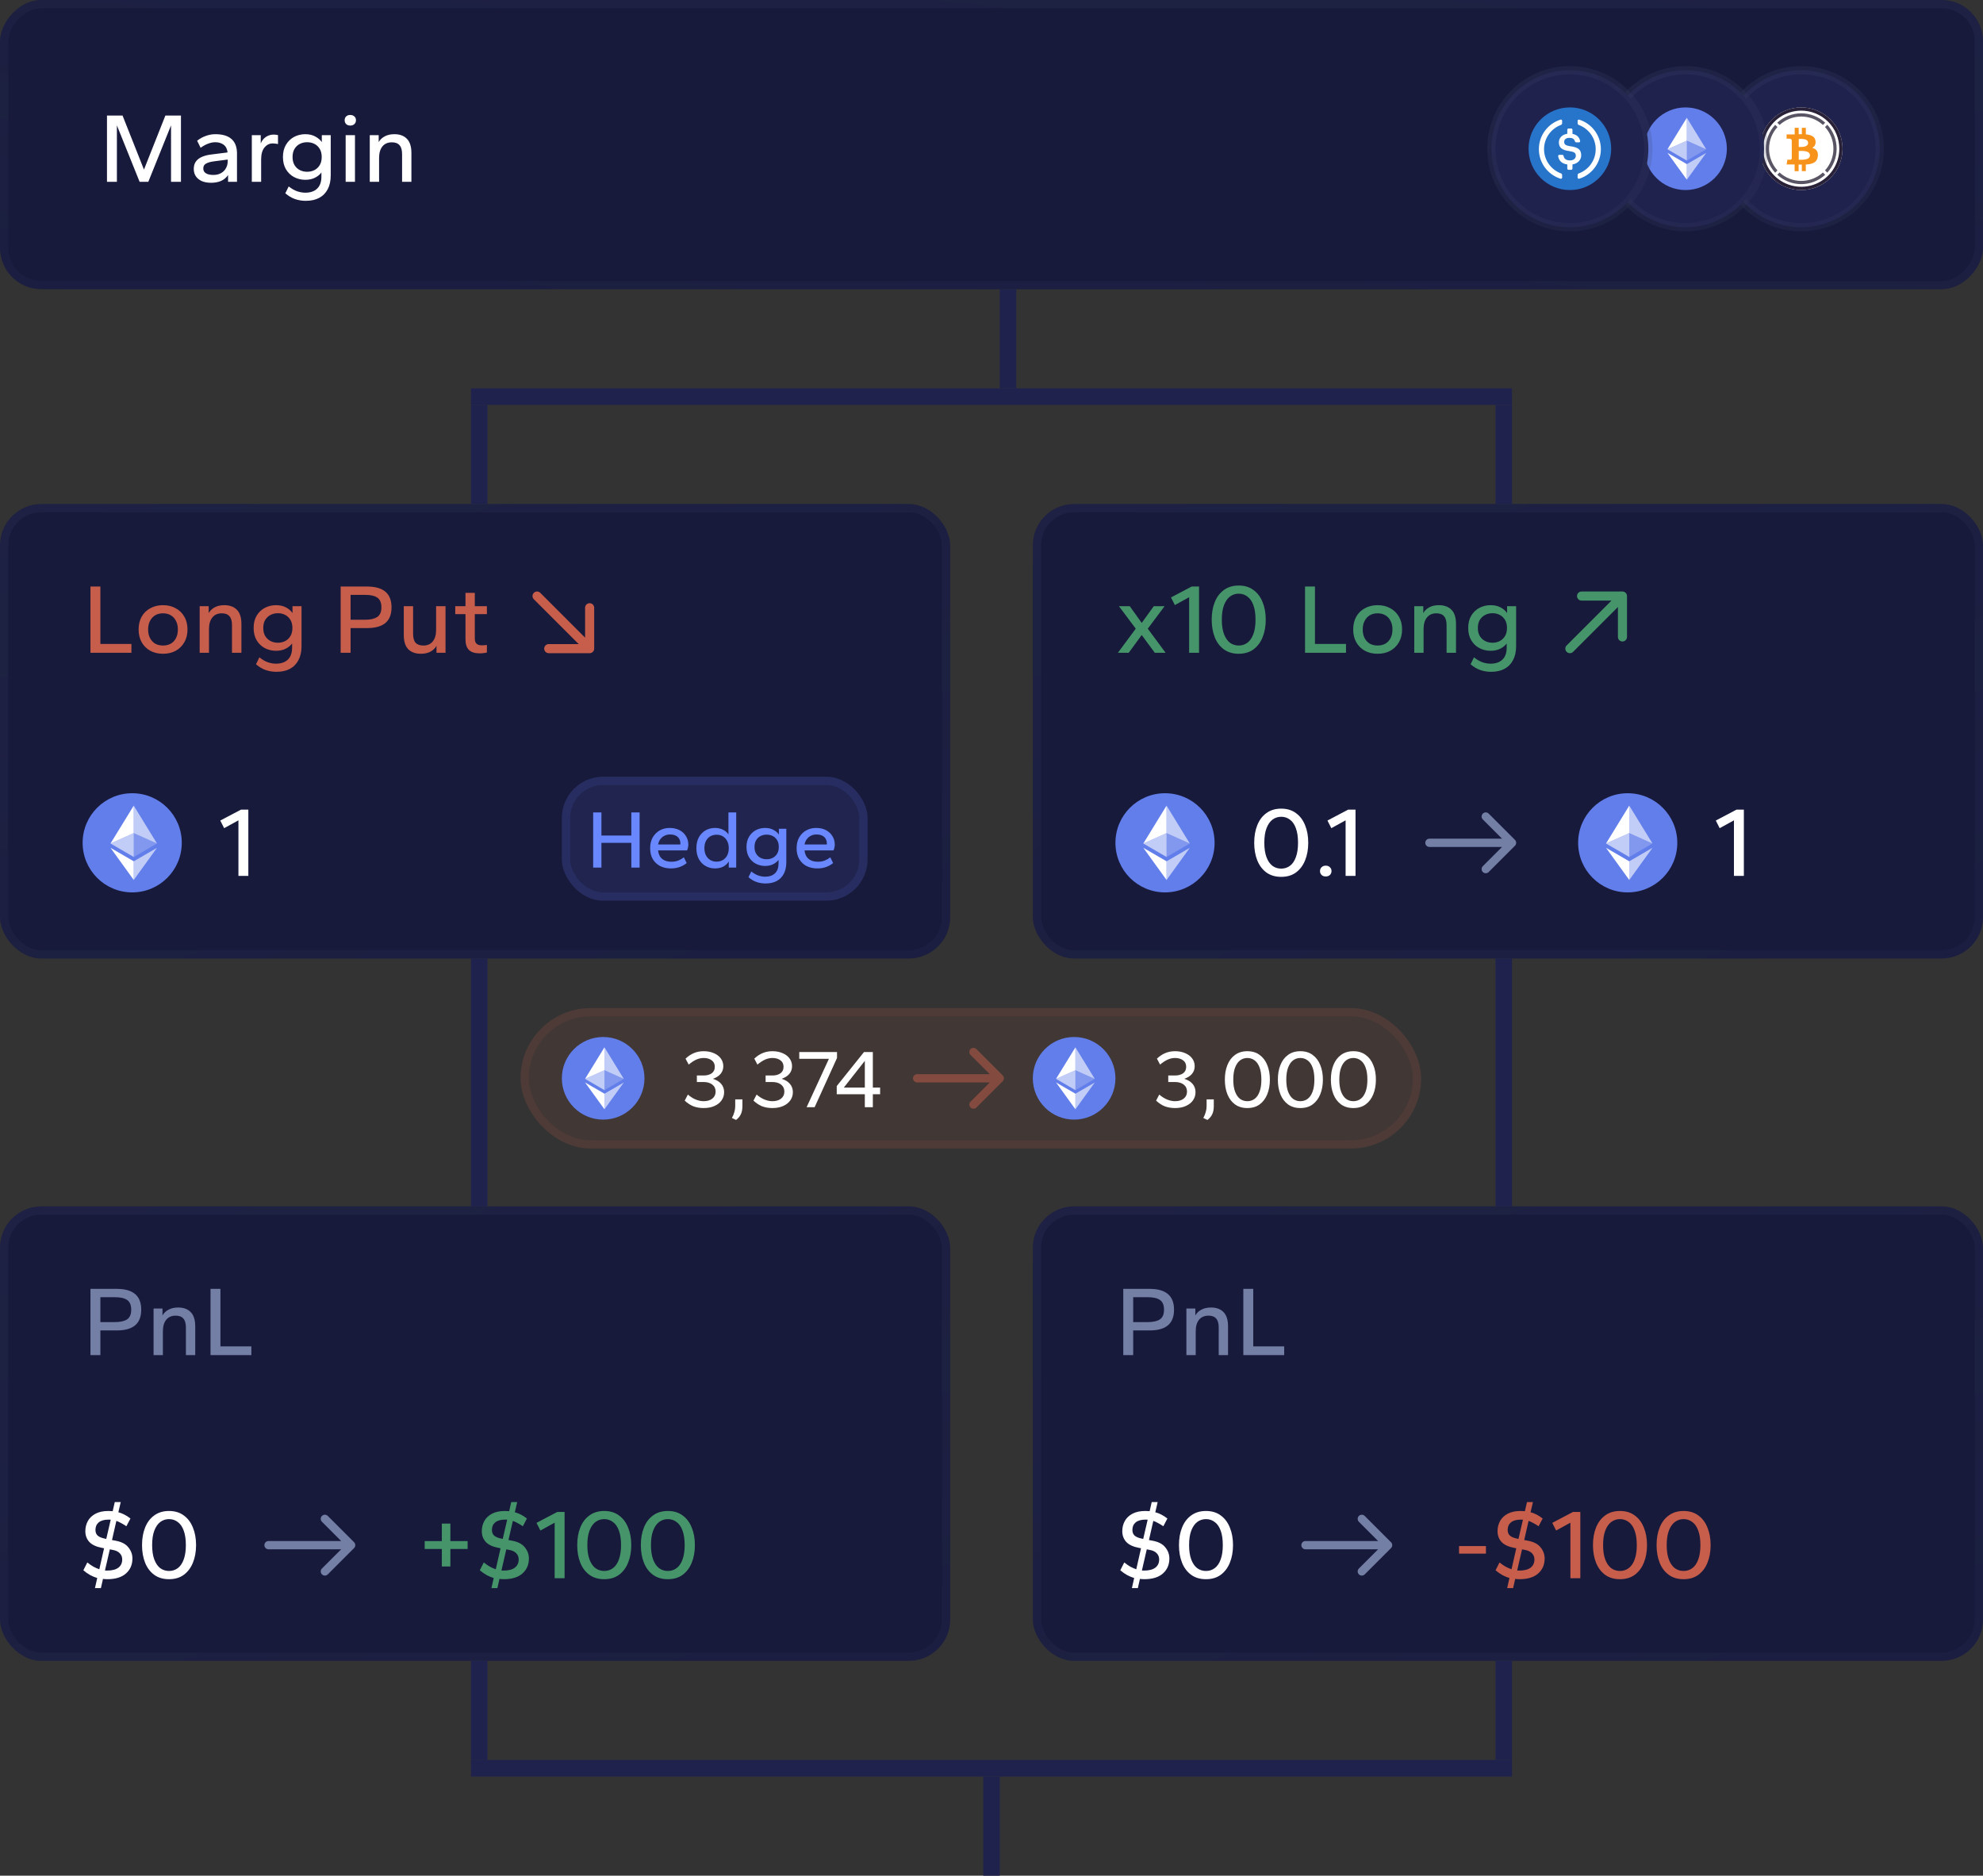 <svg width="240" height="227" viewBox="0 0 240 227" fill="none" xmlns="http://www.w3.org/2000/svg">
<rect x="0" y="0" width="240" height="227" fill="#333333" stroke="none"/>
<rect width="240" height="35" rx="5" transform="matrix(-1 0 0 1 240 0)" fill="#181A3C"/>
<rect x="-0.5" y="0.5" width="239" height="34" rx="4.5" transform="matrix(-1 0 0 1 239 0)" stroke="url(#paint0_linear_1233_811)" stroke-opacity="0.7"/>
<circle cx="218" cy="18" r="9.5" fill="#20224E" stroke="url(#paint1_linear_1233_811)"/>
<g clip-path="url(#clip0_1233_811)">
<circle cx="218" cy="18" r="5" fill="white"/>
<path d="M221.154 15.099L220.88 15.373C221.535 16.09 221.898 17.026 221.898 17.996C221.898 18.967 221.535 19.903 220.88 20.619L221.154 20.894C221.883 20.104 222.287 19.068 222.287 17.993C222.287 16.918 221.883 15.883 221.154 15.092V15.099Z" fill="#5A5564"/>
<path d="M215.38 15.123C216.096 14.467 217.032 14.104 218.003 14.104C218.974 14.104 219.91 14.467 220.626 15.123L220.901 14.848C220.11 14.119 219.075 13.715 218 13.715C216.925 13.715 215.889 14.119 215.099 14.848L215.38 15.123Z" fill="#5A5564"/>
<path d="M215.123 20.622C214.468 19.906 214.105 18.971 214.105 18C214.105 17.03 214.468 16.095 215.123 15.379L214.848 15.104C214.119 15.895 213.715 16.93 213.715 18.005C213.715 19.08 214.119 20.116 214.848 20.906L215.123 20.622Z" fill="#5A5564"/>
<path d="M220.622 20.876C219.906 21.531 218.97 21.894 217.999 21.894C217.028 21.894 216.093 21.531 215.376 20.876L215.102 21.15C215.892 21.879 216.928 22.284 218.002 22.284C219.077 22.284 220.113 21.879 220.903 21.15L220.622 20.876Z" fill="#5A5564"/>
<path d="M219.734 17.084C219.679 16.511 219.185 16.319 218.559 16.26V15.471H218.076V16.245C217.949 16.245 217.819 16.245 217.69 16.245V15.471H217.21V16.266H216.23V16.783C216.23 16.783 216.587 16.776 216.582 16.783C216.646 16.776 216.711 16.794 216.762 16.834C216.813 16.873 216.847 16.931 216.856 16.995V19.17C216.855 19.192 216.849 19.214 216.839 19.235C216.829 19.255 216.815 19.273 216.798 19.288C216.781 19.303 216.761 19.314 216.74 19.322C216.718 19.329 216.696 19.332 216.673 19.33C216.679 19.335 216.322 19.33 216.322 19.33L216.23 19.907H217.201V20.715H217.684V19.919H218.071V20.711H218.555V19.913C219.371 19.863 219.941 19.662 220.012 18.898C220.07 18.283 219.78 18.008 219.318 17.898C219.599 17.759 219.773 17.503 219.734 17.084ZM219.056 18.803C219.056 19.403 218.028 19.334 217.7 19.334V18.269C218.028 18.27 219.056 18.176 219.056 18.803ZM218.832 17.302C218.832 17.851 217.974 17.784 217.701 17.784V16.816C217.974 16.816 218.832 16.73 218.832 17.302Z" fill="#F7931A"/>
<path d="M217.999 23C217.01 23 216.044 22.706 215.222 22.157C214.4 21.608 213.759 20.827 213.381 19.913C213.002 18.999 212.903 17.994 213.096 17.024C213.289 16.055 213.765 15.164 214.465 14.464C215.164 13.765 216.055 13.289 217.025 13.096C217.994 12.903 219 13.002 219.913 13.38C220.827 13.759 221.608 14.399 222.157 15.222C222.707 16.044 223 17.01 223 17.999C223 18.656 222.871 19.306 222.62 19.913C222.368 20.52 222 21.071 221.536 21.535C221.071 22 220.52 22.368 219.913 22.62C219.306 22.871 218.656 23 217.999 23ZM217.999 13.39C217.088 13.391 216.198 13.661 215.441 14.168C214.684 14.675 214.094 15.394 213.745 16.236C213.397 17.078 213.306 18.004 213.484 18.898C213.662 19.791 214.101 20.612 214.746 21.256C215.39 21.9 216.211 22.338 217.104 22.516C217.998 22.694 218.924 22.603 219.766 22.254C220.607 21.905 221.327 21.315 221.833 20.558C222.339 19.801 222.61 18.91 222.61 17.999C222.611 17.394 222.491 16.794 222.26 16.235C222.028 15.675 221.688 15.167 221.26 14.739C220.832 14.311 220.324 13.971 219.764 13.74C219.204 13.508 218.605 13.389 217.999 13.39Z" fill="#282138"/>
</g>
<circle cx="204" cy="18" r="9.5" fill="#20224E" stroke="url(#paint2_linear_1233_811)"/>
<g clip-path="url(#clip1_1233_811)">
<path d="M204 23C206.762 23 209 20.761 209 18C209 15.239 206.762 13 204 13C201.239 13 199 15.239 199 18C199 20.761 201.239 23 204 23Z" fill="#627EEA"/>
<path d="M204.156 14.25V17.022L206.499 18.069L204.156 14.25Z" fill="white" fill-opacity="0.602"/>
<path d="M204.156 14.25L201.813 18.069L204.156 17.022V14.25Z" fill="white"/>
<path d="M204.156 19.865V21.748L206.5 18.505L204.156 19.865Z" fill="white" fill-opacity="0.602"/>
<path d="M204.156 21.748V19.865L201.813 18.505L204.156 21.748Z" fill="white"/>
<path d="M204.156 19.429L206.499 18.069L204.156 17.023V19.429Z" fill="white" fill-opacity="0.2"/>
<path d="M201.813 18.069L204.156 19.429V17.023L201.813 18.069Z" fill="white" fill-opacity="0.602"/>
</g>
<circle cx="190" cy="18" r="9.5" fill="#20224E" stroke="url(#paint3_linear_1233_811)"/>
<g clip-path="url(#clip2_1233_811)">
<path fill-rule="evenodd" clip-rule="evenodd" d="M190 13C192.762 13 195 15.239 195 18C195 20.761 192.762 23 190 23C187.239 23 185 20.761 185 18C185 15.239 187.239 13 190 13Z" fill="#2775CA"/>
<path fill-rule="evenodd" clip-rule="evenodd" d="M189.063 21.476C189.063 21.594 188.971 21.661 188.857 21.625C187.345 21.143 186.249 19.726 186.249 18.053C186.249 16.38 187.345 14.963 188.857 14.48C188.971 14.445 189.063 14.512 189.063 14.629V14.92C189.063 14.998 189.002 15.09 188.928 15.116C187.732 15.555 186.875 16.704 186.875 18.051C186.875 19.398 187.732 20.547 188.928 20.986C189.002 21.014 189.063 21.104 189.063 21.182V21.476Z" fill="white"/>
<path fill-rule="evenodd" clip-rule="evenodd" d="M190.312 20.396C190.312 20.482 190.241 20.553 190.155 20.553H189.843C189.757 20.553 189.686 20.482 189.686 20.396V19.902C189.004 19.81 188.671 19.427 188.581 18.908C188.565 18.82 188.635 18.739 188.726 18.739H189.083C189.157 18.739 189.22 18.792 189.236 18.866C189.302 19.176 189.481 19.414 190.028 19.414C190.432 19.414 190.718 19.188 190.718 18.851C190.718 18.514 190.549 18.386 189.957 18.288C189.083 18.171 188.669 17.906 188.669 17.22C188.669 16.69 189.069 16.278 189.688 16.19V15.706C189.688 15.62 189.759 15.549 189.845 15.549H190.157C190.243 15.549 190.314 15.62 190.314 15.706V16.204C190.818 16.294 191.137 16.58 191.241 17.055C191.261 17.145 191.19 17.229 191.098 17.229H190.769C190.698 17.229 190.639 17.182 190.618 17.113C190.53 16.812 190.314 16.682 189.939 16.682C189.526 16.682 189.312 16.882 189.312 17.163C189.312 17.459 189.434 17.608 190.069 17.7C190.928 17.818 191.371 18.063 191.371 18.794C191.371 19.349 190.959 19.798 190.314 19.902V20.396H190.312Z" fill="white"/>
<path fill-rule="evenodd" clip-rule="evenodd" d="M191.143 21.625C191.03 21.661 190.937 21.594 190.937 21.476V21.186C190.937 21.1 190.99 21.02 191.073 20.99C192.269 20.551 193.126 19.402 193.126 18.055C193.126 16.708 192.269 15.559 191.073 15.12C190.998 15.092 190.937 15.002 190.937 14.924V14.633C190.937 14.516 191.03 14.447 191.143 14.484C192.655 14.967 193.751 16.384 193.751 18.057C193.749 19.725 192.655 21.141 191.143 21.625Z" fill="white"/>
</g>
<path d="M12.948 22V13.984H14.832L17.424 20.524L20.016 13.984H21.9V22H20.7V15.172L17.952 22H16.896L14.148 15.172V22H12.948ZM25.551 22.12C25.135 22.12 24.767 22.056 24.447 21.928C24.135 21.792 23.891 21.6 23.715 21.352C23.539 21.096 23.451 20.792 23.451 20.44C23.451 20.08 23.539 19.78 23.715 19.54C23.891 19.3 24.139 19.112 24.459 18.976C24.779 18.84 25.143 18.748 25.551 18.7L27.543 18.448C27.495 18.024 27.335 17.712 27.063 17.512C26.791 17.312 26.455 17.212 26.055 17.212C25.783 17.212 25.499 17.268 25.203 17.38C24.915 17.484 24.607 17.652 24.279 17.884L23.859 17.032C24.171 16.784 24.515 16.592 24.891 16.456C25.267 16.312 25.659 16.24 26.067 16.24C26.931 16.24 27.583 16.436 28.023 16.828C28.463 17.22 28.683 17.8 28.683 18.568V22H27.603V21.184C27.395 21.496 27.115 21.732 26.763 21.892C26.419 22.044 26.015 22.12 25.551 22.12ZM25.815 21.172C26.191 21.172 26.507 21.096 26.763 20.944C27.027 20.792 27.223 20.592 27.351 20.344C27.487 20.096 27.555 19.836 27.555 19.564V19.312L25.875 19.528C25.459 19.584 25.143 19.676 24.927 19.804C24.711 19.924 24.603 20.12 24.603 20.392C24.603 20.64 24.707 20.832 24.915 20.968C25.131 21.104 25.431 21.172 25.815 21.172ZM30.478 22V16.36H31.558V17.356C31.71 17.004 31.922 16.74 32.194 16.564C32.474 16.38 32.786 16.288 33.13 16.288C33.242 16.288 33.342 16.296 33.43 16.312C33.526 16.32 33.598 16.336 33.646 16.36V17.428C33.542 17.404 33.434 17.388 33.322 17.38C33.218 17.364 33.114 17.356 33.01 17.356C32.61 17.356 32.274 17.524 32.002 17.86C31.738 18.188 31.606 18.66 31.606 19.276V22H30.478ZM37.016 24.304C36.552 24.304 36.112 24.232 35.696 24.088C35.288 23.944 34.9 23.712 34.532 23.392L34.94 22.564C35.3 22.844 35.644 23.04 35.972 23.152C36.308 23.264 36.636 23.32 36.956 23.32C37.564 23.32 38.04 23.156 38.384 22.828C38.728 22.5 38.9 22.016 38.9 21.376V20.872C38.716 21.128 38.456 21.34 38.12 21.508C37.792 21.676 37.4 21.76 36.944 21.76C36.464 21.76 36.016 21.652 35.6 21.436C35.192 21.22 34.864 20.908 34.616 20.5C34.368 20.084 34.244 19.584 34.244 19C34.244 18.416 34.368 17.92 34.616 17.512C34.864 17.096 35.192 16.78 35.6 16.564C36.016 16.348 36.464 16.24 36.944 16.24C37.424 16.24 37.832 16.336 38.168 16.528C38.512 16.712 38.772 16.936 38.948 17.2V16.36H40.028V21.208C40.028 21.872 39.908 22.432 39.668 22.888C39.428 23.352 39.084 23.704 38.636 23.944C38.188 24.184 37.648 24.304 37.016 24.304ZM37.172 20.788C37.5 20.788 37.796 20.72 38.06 20.584C38.324 20.448 38.536 20.248 38.696 19.984C38.856 19.72 38.936 19.392 38.936 19C38.936 18.608 38.856 18.28 38.696 18.016C38.536 17.752 38.324 17.552 38.06 17.416C37.796 17.28 37.5 17.212 37.172 17.212C36.852 17.212 36.556 17.28 36.284 17.416C36.02 17.552 35.808 17.752 35.648 18.016C35.488 18.28 35.408 18.608 35.408 19C35.408 19.392 35.488 19.72 35.648 19.984C35.808 20.248 36.02 20.448 36.284 20.584C36.556 20.72 36.852 20.788 37.172 20.788ZM41.834 22V16.36H42.962V22H41.834ZM42.386 15.196C42.186 15.196 42.022 15.136 41.894 15.016C41.774 14.896 41.714 14.74 41.714 14.548C41.714 14.356 41.774 14.204 41.894 14.092C42.022 13.972 42.186 13.912 42.386 13.912C42.594 13.912 42.762 13.972 42.89 14.092C43.018 14.204 43.082 14.356 43.082 14.548C43.082 14.74 43.018 14.896 42.89 15.016C42.762 15.136 42.594 15.196 42.386 15.196ZM44.752 22V16.36H45.832V17.2C46 16.904 46.244 16.672 46.564 16.504C46.884 16.328 47.272 16.24 47.728 16.24C48.376 16.24 48.88 16.424 49.24 16.792C49.608 17.16 49.792 17.736 49.792 18.52V22H48.664V18.664C48.664 18.16 48.56 17.796 48.352 17.572C48.152 17.34 47.844 17.224 47.428 17.224C46.932 17.224 46.548 17.392 46.276 17.728C46.012 18.064 45.88 18.524 45.88 19.108V22H44.752Z" fill="white"/>
<rect y="146" width="115" height="55" rx="5" fill="#181A3C"/>
<rect x="0.5" y="146.5" width="114" height="54" rx="4.5" stroke="url(#paint4_linear_1233_811)" stroke-opacity="0.7"/>
<path d="M11.492 192.2L11.768 190.976C11.472 190.888 11.184 190.768 10.904 190.616C10.632 190.464 10.36 190.272 10.088 190.04L10.568 189.092C10.824 189.3 11.072 189.472 11.312 189.608C11.552 189.736 11.788 189.84 12.02 189.92L12.596 187.376L12.344 187.328C11.632 187.192 11.116 186.948 10.796 186.596C10.484 186.244 10.328 185.816 10.328 185.312C10.328 184.864 10.428 184.456 10.628 184.088C10.828 183.72 11.136 183.424 11.552 183.2C11.968 182.976 12.492 182.864 13.124 182.864C13.212 182.864 13.296 182.868 13.376 182.876C13.464 182.876 13.552 182.88 13.64 182.888L13.892 181.784H14.612L14.324 183.02C14.58 183.084 14.828 183.18 15.068 183.308C15.316 183.436 15.556 183.592 15.788 183.776L15.296 184.712C15.088 184.568 14.884 184.444 14.684 184.34C14.492 184.228 14.292 184.136 14.084 184.064L13.556 186.38L14 186.464C14.704 186.592 15.216 186.86 15.536 187.268C15.864 187.668 16.028 188.116 16.028 188.612C16.028 189.364 15.764 189.972 15.236 190.436C14.716 190.892 13.964 191.12 12.98 191.12C12.884 191.12 12.792 191.116 12.704 191.108C12.624 191.1 12.544 191.092 12.464 191.084L12.212 192.2H11.492ZM12.704 190.064C12.752 190.072 12.796 190.076 12.836 190.076C12.884 190.076 12.932 190.076 12.98 190.076C13.564 190.076 14.012 189.96 14.324 189.728C14.636 189.488 14.792 189.156 14.792 188.732C14.792 188.436 14.696 188.188 14.504 187.988C14.312 187.78 14.032 187.644 13.664 187.58L13.292 187.508L12.704 190.064ZM12.86 186.248L13.4 183.92C13.36 183.912 13.32 183.908 13.28 183.908C13.24 183.908 13.196 183.908 13.148 183.908C12.62 183.908 12.22 184.02 11.948 184.244C11.684 184.468 11.552 184.772 11.552 185.156C11.552 185.452 11.644 185.684 11.828 185.852C12.02 186.012 12.296 186.128 12.656 186.2L12.86 186.248ZM20.454 191.12C19.75 191.12 19.154 190.944 18.666 190.592C18.178 190.232 17.81 189.744 17.562 189.128C17.314 188.504 17.19 187.792 17.19 186.992C17.19 186.192 17.314 185.484 17.562 184.868C17.81 184.244 18.178 183.756 18.666 183.404C19.154 183.044 19.75 182.864 20.454 182.864C21.166 182.864 21.762 183.044 22.242 183.404C22.73 183.756 23.098 184.244 23.346 184.868C23.602 185.484 23.73 186.192 23.73 186.992C23.73 187.792 23.602 188.504 23.346 189.128C23.098 189.744 22.73 190.232 22.242 190.592C21.762 190.944 21.166 191.12 20.454 191.12ZM20.454 190.124C20.854 190.124 21.206 190.012 21.51 189.788C21.822 189.556 22.062 189.208 22.23 188.744C22.406 188.28 22.494 187.696 22.494 186.992C22.494 186.28 22.406 185.692 22.23 185.228C22.062 184.764 21.822 184.42 21.51 184.196C21.206 183.964 20.854 183.848 20.454 183.848C20.062 183.848 19.71 183.964 19.398 184.196C19.094 184.428 18.854 184.776 18.678 185.24C18.502 185.696 18.414 186.28 18.414 186.992C18.414 187.696 18.502 188.28 18.678 188.744C18.854 189.208 19.094 189.556 19.398 189.788C19.71 190.012 20.062 190.124 20.454 190.124Z" fill="white"/>
<path d="M32.5 186.5C32.224 186.5 32 186.724 32 187C32 187.276 32.224 187.5 32.5 187.5V186.5ZM42.854 187.354C43.049 187.158 43.049 186.842 42.854 186.646L39.672 183.464C39.476 183.269 39.16 183.269 38.965 183.464C38.769 183.66 38.769 183.976 38.965 184.172L41.793 187L38.965 189.828C38.769 190.024 38.769 190.34 38.965 190.536C39.16 190.731 39.476 190.731 39.672 190.536L42.854 187.354ZM32.5 187.5H42.5V186.5H32.5V187.5Z" fill="#747FA6"/>
<path d="M53.476 189.584V187.46H51.4V186.512H53.476V184.388H54.508V186.512H56.596V187.46H54.508V189.584H53.476ZM59.476 192.2L59.752 190.976C59.456 190.888 59.168 190.768 58.888 190.616C58.616 190.464 58.344 190.272 58.072 190.04L58.552 189.092C58.808 189.3 59.056 189.472 59.296 189.608C59.536 189.736 59.772 189.84 60.004 189.92L60.58 187.376L60.328 187.328C59.616 187.192 59.1 186.948 58.78 186.596C58.468 186.244 58.312 185.816 58.312 185.312C58.312 184.864 58.412 184.456 58.612 184.088C58.812 183.72 59.12 183.424 59.536 183.2C59.952 182.976 60.476 182.864 61.108 182.864C61.196 182.864 61.28 182.868 61.36 182.876C61.448 182.876 61.536 182.88 61.624 182.888L61.876 181.784H62.596L62.308 183.02C62.564 183.084 62.812 183.18 63.052 183.308C63.3 183.436 63.54 183.592 63.772 183.776L63.28 184.712C63.072 184.568 62.868 184.444 62.668 184.34C62.476 184.228 62.276 184.136 62.068 184.064L61.54 186.38L61.984 186.464C62.688 186.592 63.2 186.86 63.52 187.268C63.848 187.668 64.012 188.116 64.012 188.612C64.012 189.364 63.748 189.972 63.22 190.436C62.7 190.892 61.948 191.12 60.964 191.12C60.868 191.12 60.776 191.116 60.688 191.108C60.608 191.1 60.528 191.092 60.448 191.084L60.196 192.2H59.476ZM60.688 190.064C60.736 190.072 60.78 190.076 60.82 190.076C60.868 190.076 60.916 190.076 60.964 190.076C61.548 190.076 61.996 189.96 62.308 189.728C62.62 189.488 62.776 189.156 62.776 188.732C62.776 188.436 62.68 188.188 62.488 187.988C62.296 187.78 62.016 187.644 61.648 187.58L61.276 187.508L60.688 190.064ZM60.844 186.248L61.384 183.92C61.344 183.912 61.304 183.908 61.264 183.908C61.224 183.908 61.18 183.908 61.132 183.908C60.604 183.908 60.204 184.02 59.932 184.244C59.668 184.468 59.536 184.772 59.536 185.156C59.536 185.452 59.628 185.684 59.812 185.852C60.004 186.012 60.28 186.128 60.64 186.2L60.844 186.248ZM67.13 191V184.28L65.402 185.228L64.934 184.304L67.442 182.984H68.33V191H67.13ZM73.125 191.12C72.421 191.12 71.825 190.944 71.337 190.592C70.849 190.232 70.481 189.744 70.233 189.128C69.985 188.504 69.861 187.792 69.861 186.992C69.861 186.192 69.985 185.484 70.233 184.868C70.481 184.244 70.849 183.756 71.337 183.404C71.825 183.044 72.421 182.864 73.125 182.864C73.837 182.864 74.433 183.044 74.913 183.404C75.401 183.756 75.769 184.244 76.017 184.868C76.273 185.484 76.401 186.192 76.401 186.992C76.401 187.792 76.273 188.504 76.017 189.128C75.769 189.744 75.401 190.232 74.913 190.592C74.433 190.944 73.837 191.12 73.125 191.12ZM73.125 190.124C73.525 190.124 73.877 190.012 74.181 189.788C74.493 189.556 74.733 189.208 74.901 188.744C75.077 188.28 75.165 187.696 75.165 186.992C75.165 186.28 75.077 185.692 74.901 185.228C74.733 184.764 74.493 184.42 74.181 184.196C73.877 183.964 73.525 183.848 73.125 183.848C72.733 183.848 72.381 183.964 72.069 184.196C71.765 184.428 71.525 184.776 71.349 185.24C71.173 185.696 71.085 186.28 71.085 186.992C71.085 187.696 71.173 188.28 71.349 188.744C71.525 189.208 71.765 189.556 72.069 189.788C72.381 190.012 72.733 190.124 73.125 190.124ZM80.825 191.12C80.121 191.12 79.525 190.944 79.037 190.592C78.549 190.232 78.181 189.744 77.933 189.128C77.685 188.504 77.561 187.792 77.561 186.992C77.561 186.192 77.685 185.484 77.933 184.868C78.181 184.244 78.549 183.756 79.037 183.404C79.525 183.044 80.121 182.864 80.825 182.864C81.537 182.864 82.133 183.044 82.613 183.404C83.101 183.756 83.469 184.244 83.717 184.868C83.973 185.484 84.101 186.192 84.101 186.992C84.101 187.792 83.973 188.504 83.717 189.128C83.469 189.744 83.101 190.232 82.613 190.592C82.133 190.944 81.537 191.12 80.825 191.12ZM80.825 190.124C81.225 190.124 81.577 190.012 81.881 189.788C82.193 189.556 82.433 189.208 82.601 188.744C82.777 188.28 82.865 187.696 82.865 186.992C82.865 186.28 82.777 185.692 82.601 185.228C82.433 184.764 82.193 184.42 81.881 184.196C81.577 183.964 81.225 183.848 80.825 183.848C80.433 183.848 80.081 183.964 79.769 184.196C79.465 184.428 79.225 184.776 79.049 185.24C78.873 185.696 78.785 186.28 78.785 186.992C78.785 187.696 78.873 188.28 79.049 188.744C79.225 189.208 79.465 189.556 79.769 189.788C80.081 190.012 80.433 190.124 80.825 190.124Z" fill="#46956A"/>
<path d="M10.948 164V155.984H14.14C15.124 155.984 15.86 156.192 16.348 156.608C16.844 157.024 17.092 157.656 17.092 158.504C17.092 159.352 16.844 159.984 16.348 160.4C15.86 160.808 15.124 161.012 14.14 161.012H12.148V164H10.948ZM12.148 160.004H13.912C14.552 160.004 15.04 159.896 15.376 159.68C15.712 159.456 15.88 159.064 15.88 158.504C15.88 157.944 15.716 157.552 15.388 157.328C15.068 157.104 14.576 156.992 13.912 156.992H12.148V160.004ZM18.587 164V158.36H19.668V159.2C19.835 158.904 20.079 158.672 20.399 158.504C20.72 158.328 21.108 158.24 21.564 158.24C22.212 158.24 22.715 158.424 23.076 158.792C23.444 159.16 23.628 159.736 23.628 160.52V164H22.5V160.664C22.5 160.16 22.395 159.796 22.188 159.572C21.988 159.34 21.68 159.224 21.264 159.224C20.767 159.224 20.384 159.392 20.111 159.728C19.848 160.064 19.715 160.524 19.715 161.108V164H18.587ZM25.479 164V155.984H26.679V162.944H30.423V164H25.479Z" fill="#747FA6"/>
<rect x="125" y="146" width="115" height="55" rx="5" fill="#181A3C"/>
<rect x="125.5" y="146.5" width="114" height="54" rx="4.5" stroke="url(#paint5_linear_1233_811)" stroke-opacity="0.7"/>
<path d="M136.992 192.2L137.268 190.976C136.972 190.888 136.684 190.768 136.404 190.616C136.132 190.464 135.86 190.272 135.588 190.04L136.068 189.092C136.324 189.3 136.572 189.472 136.812 189.608C137.052 189.736 137.288 189.84 137.52 189.92L138.096 187.376L137.844 187.328C137.132 187.192 136.616 186.948 136.296 186.596C135.984 186.244 135.828 185.816 135.828 185.312C135.828 184.864 135.928 184.456 136.128 184.088C136.328 183.72 136.636 183.424 137.052 183.2C137.468 182.976 137.992 182.864 138.624 182.864C138.712 182.864 138.796 182.868 138.876 182.876C138.964 182.876 139.052 182.88 139.14 182.888L139.392 181.784H140.112L139.824 183.02C140.08 183.084 140.328 183.18 140.568 183.308C140.816 183.436 141.056 183.592 141.288 183.776L140.796 184.712C140.588 184.568 140.384 184.444 140.184 184.34C139.992 184.228 139.792 184.136 139.584 184.064L139.056 186.38L139.5 186.464C140.204 186.592 140.716 186.86 141.036 187.268C141.364 187.668 141.528 188.116 141.528 188.612C141.528 189.364 141.264 189.972 140.736 190.436C140.216 190.892 139.464 191.12 138.48 191.12C138.384 191.12 138.292 191.116 138.204 191.108C138.124 191.1 138.044 191.092 137.964 191.084L137.712 192.2H136.992ZM138.204 190.064C138.252 190.072 138.296 190.076 138.336 190.076C138.384 190.076 138.432 190.076 138.48 190.076C139.064 190.076 139.512 189.96 139.824 189.728C140.136 189.488 140.292 189.156 140.292 188.732C140.292 188.436 140.196 188.188 140.004 187.988C139.812 187.78 139.532 187.644 139.164 187.58L138.792 187.508L138.204 190.064ZM138.36 186.248L138.9 183.92C138.86 183.912 138.82 183.908 138.78 183.908C138.74 183.908 138.696 183.908 138.648 183.908C138.12 183.908 137.72 184.02 137.448 184.244C137.184 184.468 137.052 184.772 137.052 185.156C137.052 185.452 137.144 185.684 137.328 185.852C137.52 186.012 137.796 186.128 138.156 186.2L138.36 186.248ZM145.954 191.12C145.25 191.12 144.654 190.944 144.166 190.592C143.678 190.232 143.31 189.744 143.062 189.128C142.814 188.504 142.69 187.792 142.69 186.992C142.69 186.192 142.814 185.484 143.062 184.868C143.31 184.244 143.678 183.756 144.166 183.404C144.654 183.044 145.25 182.864 145.954 182.864C146.666 182.864 147.262 183.044 147.742 183.404C148.23 183.756 148.598 184.244 148.846 184.868C149.102 185.484 149.23 186.192 149.23 186.992C149.23 187.792 149.102 188.504 148.846 189.128C148.598 189.744 148.23 190.232 147.742 190.592C147.262 190.944 146.666 191.12 145.954 191.12ZM145.954 190.124C146.354 190.124 146.706 190.012 147.01 189.788C147.322 189.556 147.562 189.208 147.73 188.744C147.906 188.28 147.994 187.696 147.994 186.992C147.994 186.28 147.906 185.692 147.73 185.228C147.562 184.764 147.322 184.42 147.01 184.196C146.706 183.964 146.354 183.848 145.954 183.848C145.562 183.848 145.21 183.964 144.898 184.196C144.594 184.428 144.354 184.776 144.178 185.24C144.002 185.696 143.914 186.28 143.914 186.992C143.914 187.696 144.002 188.28 144.178 188.744C144.354 189.208 144.594 189.556 144.898 189.788C145.21 190.012 145.562 190.124 145.954 190.124Z" fill="white"/>
<path d="M158 186.5C157.724 186.5 157.5 186.724 157.5 187C157.5 187.276 157.724 187.5 158 187.5V186.5ZM168.354 187.354C168.549 187.158 168.549 186.842 168.354 186.646L165.172 183.464C164.976 183.269 164.66 183.269 164.464 183.464C164.269 183.66 164.269 183.976 164.464 184.172L167.293 187L164.464 189.828C164.269 190.024 164.269 190.34 164.464 190.536C164.66 190.731 164.976 190.731 165.172 190.536L168.354 187.354ZM158 187.5H168V186.5H158V187.5Z" fill="#747FA6"/>
<path d="M176.588 188.024V187.112H179.84V188.024H176.588ZM182.41 192.2L182.686 190.976C182.39 190.888 182.102 190.768 181.822 190.616C181.55 190.464 181.278 190.272 181.006 190.04L181.486 189.092C181.742 189.3 181.99 189.472 182.23 189.608C182.47 189.736 182.706 189.84 182.938 189.92L183.514 187.376L183.262 187.328C182.55 187.192 182.034 186.948 181.714 186.596C181.402 186.244 181.246 185.816 181.246 185.312C181.246 184.864 181.346 184.456 181.546 184.088C181.746 183.72 182.054 183.424 182.47 183.2C182.886 182.976 183.41 182.864 184.042 182.864C184.13 182.864 184.214 182.868 184.294 182.876C184.382 182.876 184.47 182.88 184.558 182.888L184.81 181.784H185.53L185.242 183.02C185.498 183.084 185.746 183.18 185.986 183.308C186.234 183.436 186.474 183.592 186.706 183.776L186.214 184.712C186.006 184.568 185.802 184.444 185.602 184.34C185.41 184.228 185.21 184.136 185.002 184.064L184.474 186.38L184.918 186.464C185.622 186.592 186.134 186.86 186.454 187.268C186.782 187.668 186.946 188.116 186.946 188.612C186.946 189.364 186.682 189.972 186.154 190.436C185.634 190.892 184.882 191.12 183.898 191.12C183.802 191.12 183.71 191.116 183.622 191.108C183.542 191.1 183.462 191.092 183.382 191.084L183.13 192.2H182.41ZM183.622 190.064C183.67 190.072 183.714 190.076 183.754 190.076C183.802 190.076 183.85 190.076 183.898 190.076C184.482 190.076 184.93 189.96 185.242 189.728C185.554 189.488 185.71 189.156 185.71 188.732C185.71 188.436 185.614 188.188 185.422 187.988C185.23 187.78 184.95 187.644 184.582 187.58L184.21 187.508L183.622 190.064ZM183.778 186.248L184.318 183.92C184.278 183.912 184.238 183.908 184.198 183.908C184.158 183.908 184.114 183.908 184.066 183.908C183.538 183.908 183.138 184.02 182.866 184.244C182.602 184.468 182.47 184.772 182.47 185.156C182.47 185.452 182.562 185.684 182.746 185.852C182.938 186.012 183.214 186.128 183.574 186.2L183.778 186.248ZM190.064 191V184.28L188.336 185.228L187.868 184.304L190.376 182.984H191.264V191H190.064ZM196.059 191.12C195.355 191.12 194.759 190.944 194.271 190.592C193.783 190.232 193.415 189.744 193.167 189.128C192.919 188.504 192.795 187.792 192.795 186.992C192.795 186.192 192.919 185.484 193.167 184.868C193.415 184.244 193.783 183.756 194.271 183.404C194.759 183.044 195.355 182.864 196.059 182.864C196.771 182.864 197.367 183.044 197.847 183.404C198.335 183.756 198.703 184.244 198.951 184.868C199.207 185.484 199.335 186.192 199.335 186.992C199.335 187.792 199.207 188.504 198.951 189.128C198.703 189.744 198.335 190.232 197.847 190.592C197.367 190.944 196.771 191.12 196.059 191.12ZM196.059 190.124C196.459 190.124 196.811 190.012 197.115 189.788C197.427 189.556 197.667 189.208 197.835 188.744C198.011 188.28 198.099 187.696 198.099 186.992C198.099 186.28 198.011 185.692 197.835 185.228C197.667 184.764 197.427 184.42 197.115 184.196C196.811 183.964 196.459 183.848 196.059 183.848C195.667 183.848 195.315 183.964 195.003 184.196C194.699 184.428 194.459 184.776 194.283 185.24C194.107 185.696 194.019 186.28 194.019 186.992C194.019 187.696 194.107 188.28 194.283 188.744C194.459 189.208 194.699 189.556 195.003 189.788C195.315 190.012 195.667 190.124 196.059 190.124ZM203.758 191.12C203.054 191.12 202.458 190.944 201.97 190.592C201.482 190.232 201.114 189.744 200.866 189.128C200.618 188.504 200.494 187.792 200.494 186.992C200.494 186.192 200.618 185.484 200.866 184.868C201.114 184.244 201.482 183.756 201.97 183.404C202.458 183.044 203.054 182.864 203.758 182.864C204.47 182.864 205.066 183.044 205.546 183.404C206.034 183.756 206.402 184.244 206.65 184.868C206.906 185.484 207.034 186.192 207.034 186.992C207.034 187.792 206.906 188.504 206.65 189.128C206.402 189.744 206.034 190.232 205.546 190.592C205.066 190.944 204.47 191.12 203.758 191.12ZM203.758 190.124C204.158 190.124 204.51 190.012 204.814 189.788C205.126 189.556 205.366 189.208 205.534 188.744C205.71 188.28 205.798 187.696 205.798 186.992C205.798 186.28 205.71 185.692 205.534 185.228C205.366 184.764 205.126 184.42 204.814 184.196C204.51 183.964 204.158 183.848 203.758 183.848C203.366 183.848 203.014 183.964 202.702 184.196C202.398 184.428 202.158 184.776 201.982 185.24C201.806 185.696 201.718 186.28 201.718 186.992C201.718 187.696 201.806 188.28 201.982 188.744C202.158 189.208 202.398 189.556 202.702 189.788C203.014 190.012 203.366 190.124 203.758 190.124Z" fill="#C75E4B"/>
<path d="M135.948 164V155.984H139.14C140.124 155.984 140.86 156.192 141.348 156.608C141.844 157.024 142.092 157.656 142.092 158.504C142.092 159.352 141.844 159.984 141.348 160.4C140.86 160.808 140.124 161.012 139.14 161.012H137.148V164H135.948ZM137.148 160.004H138.912C139.552 160.004 140.04 159.896 140.376 159.68C140.712 159.456 140.88 159.064 140.88 158.504C140.88 157.944 140.716 157.552 140.388 157.328C140.068 157.104 139.576 156.992 138.912 156.992H137.148V160.004ZM143.588 164V158.36H144.668V159.2C144.836 158.904 145.08 158.672 145.4 158.504C145.72 158.328 146.108 158.24 146.564 158.24C147.212 158.24 147.716 158.424 148.076 158.792C148.444 159.16 148.628 159.736 148.628 160.52V164H147.5V160.664C147.5 160.16 147.396 159.796 147.188 159.572C146.988 159.34 146.68 159.224 146.264 159.224C145.768 159.224 145.384 159.392 145.112 159.728C144.848 160.064 144.716 160.524 144.716 161.108V164H143.588ZM150.479 164V155.984H151.679V162.944H155.423V164H150.479Z" fill="#747FA6"/>
<rect y="61" width="115" height="55" rx="5" fill="#181A3C"/>
<rect x="0.5" y="61.5" width="114" height="54" rx="4.5" stroke="url(#paint6_linear_1233_811)" stroke-opacity="0.7"/>
<rect x="68" y="94" width="37" height="15" rx="5" fill="#6988FF" fill-opacity="0.1"/>
<rect x="68.5" y="94.5" width="36" height="14" rx="4.5" stroke="#6988FF" stroke-opacity="0.1"/>
<path d="M71.79 105V98.32H72.79V101.12H76.41V98.32H77.41V105H76.41V102H72.79V105H71.79ZM81.187 105.1C80.714 105.1 80.287 105.007 79.907 104.82C79.534 104.627 79.237 104.35 79.017 103.99C78.797 103.623 78.687 103.177 78.687 102.65C78.687 102.15 78.791 101.717 78.997 101.35C79.211 100.983 79.494 100.7 79.847 100.5C80.207 100.3 80.607 100.2 81.047 100.2C81.507 100.2 81.907 100.29 82.247 100.47C82.587 100.65 82.847 100.893 83.027 101.2C83.214 101.5 83.307 101.843 83.307 102.23C83.307 102.343 83.291 102.467 83.257 102.6C83.231 102.733 83.194 102.84 83.147 102.92H79.647C79.681 103.22 79.764 103.473 79.897 103.68C80.037 103.88 80.224 104.033 80.457 104.14C80.691 104.24 80.961 104.29 81.267 104.29C81.574 104.29 81.844 104.243 82.077 104.15C82.317 104.057 82.547 103.927 82.767 103.76L83.107 104.45C82.847 104.663 82.554 104.827 82.227 104.94C81.907 105.047 81.561 105.1 81.187 105.1ZM79.647 102.2H82.337C82.344 102.18 82.347 102.163 82.347 102.15C82.347 102.137 82.347 102.12 82.347 102.1C82.347 101.873 82.301 101.68 82.207 101.52C82.114 101.353 81.974 101.223 81.787 101.13C81.601 101.037 81.364 100.99 81.077 100.99C80.844 100.99 80.627 101.04 80.427 101.14C80.234 101.233 80.067 101.37 79.927 101.55C79.794 101.723 79.701 101.94 79.647 102.2ZM86.533 105.1C86.106 105.1 85.723 105 85.383 104.8C85.043 104.6 84.773 104.317 84.573 103.95C84.38 103.583 84.283 103.15 84.283 102.65C84.283 102.143 84.38 101.71 84.573 101.35C84.773 100.983 85.043 100.7 85.383 100.5C85.723 100.3 86.106 100.2 86.533 100.2C86.906 100.2 87.233 100.273 87.513 100.42C87.793 100.56 88.01 100.75 88.163 100.99V98.32H89.103V105H88.203V104.25C88.056 104.503 87.84 104.71 87.553 104.87C87.266 105.023 86.926 105.1 86.533 105.1ZM86.723 104.28C87.016 104.28 87.273 104.213 87.493 104.08C87.713 103.947 87.886 103.76 88.013 103.52C88.14 103.273 88.203 102.983 88.203 102.65C88.203 102.317 88.14 102.03 88.013 101.79C87.886 101.543 87.713 101.353 87.493 101.22C87.273 101.087 87.02 101.02 86.733 101.02C86.44 101.02 86.18 101.087 85.953 101.22C85.733 101.353 85.56 101.543 85.433 101.79C85.313 102.03 85.253 102.317 85.253 102.65C85.253 102.983 85.316 103.273 85.443 103.52C85.57 103.76 85.743 103.947 85.963 104.08C86.183 104.213 86.436 104.28 86.723 104.28ZM92.657 106.92C92.271 106.92 91.904 106.86 91.557 106.74C91.217 106.62 90.894 106.427 90.587 106.16L90.927 105.47C91.227 105.703 91.514 105.867 91.787 105.96C92.067 106.053 92.341 106.1 92.607 106.1C93.114 106.1 93.511 105.963 93.797 105.69C94.084 105.417 94.227 105.013 94.227 104.48V104.06C94.074 104.273 93.857 104.45 93.577 104.59C93.304 104.73 92.977 104.8 92.597 104.8C92.197 104.8 91.824 104.71 91.477 104.53C91.137 104.35 90.864 104.09 90.657 103.75C90.451 103.403 90.347 102.987 90.347 102.5C90.347 102.013 90.451 101.6 90.657 101.26C90.864 100.913 91.137 100.65 91.477 100.47C91.824 100.29 92.197 100.2 92.597 100.2C92.997 100.2 93.337 100.28 93.617 100.44C93.904 100.593 94.121 100.78 94.267 101V100.3H95.167V104.34C95.167 104.893 95.067 105.36 94.867 105.74C94.667 106.127 94.381 106.42 94.007 106.62C93.634 106.82 93.184 106.92 92.657 106.92ZM92.787 103.99C93.061 103.99 93.307 103.933 93.527 103.82C93.747 103.707 93.924 103.54 94.057 103.32C94.191 103.1 94.257 102.827 94.257 102.5C94.257 102.173 94.191 101.9 94.057 101.68C93.924 101.46 93.747 101.293 93.527 101.18C93.307 101.067 93.061 101.01 92.787 101.01C92.521 101.01 92.274 101.067 92.047 101.18C91.827 101.293 91.651 101.46 91.517 101.68C91.384 101.9 91.317 102.173 91.317 102.5C91.317 102.827 91.384 103.1 91.517 103.32C91.651 103.54 91.827 103.707 92.047 103.82C92.274 103.933 92.521 103.99 92.787 103.99ZM98.912 105.1C98.439 105.1 98.012 105.007 97.632 104.82C97.258 104.627 96.962 104.35 96.742 103.99C96.522 103.623 96.412 103.177 96.412 102.65C96.412 102.15 96.515 101.717 96.722 101.35C96.935 100.983 97.219 100.7 97.572 100.5C97.932 100.3 98.332 100.2 98.772 100.2C99.232 100.2 99.632 100.29 99.972 100.47C100.312 100.65 100.572 100.893 100.752 101.2C100.939 101.5 101.032 101.843 101.032 102.23C101.032 102.343 101.015 102.467 100.982 102.6C100.955 102.733 100.919 102.84 100.872 102.92H97.372C97.405 103.22 97.489 103.473 97.622 103.68C97.762 103.88 97.948 104.033 98.182 104.14C98.415 104.24 98.685 104.29 98.992 104.29C99.299 104.29 99.569 104.243 99.802 104.15C100.042 104.057 100.272 103.927 100.492 103.76L100.832 104.45C100.572 104.663 100.279 104.827 99.952 104.94C99.632 105.047 99.285 105.1 98.912 105.1ZM97.372 102.2H100.062C100.069 102.18 100.072 102.163 100.072 102.15C100.072 102.137 100.072 102.12 100.072 102.1C100.072 101.873 100.025 101.68 99.932 101.52C99.838 101.353 99.698 101.223 99.512 101.13C99.325 101.037 99.088 100.99 98.802 100.99C98.569 100.99 98.352 101.04 98.152 101.14C97.959 101.233 97.792 101.37 97.652 101.55C97.519 101.723 97.425 101.94 97.372 102.2Z" fill="#6988FF"/>
<g clip-path="url(#clip3_1233_811)">
<path d="M16 108C19.314 108 22 105.314 22 102C22 98.686 19.314 96 16 96C12.686 96 10 98.686 10 102C10 105.314 12.686 108 16 108Z" fill="#627EEA"/>
<path d="M16.187 97.5V100.826L18.998 102.082L16.187 97.5Z" fill="white" fill-opacity="0.602"/>
<path d="M16.187 97.5L13.375 102.082L16.187 100.826V97.5Z" fill="white"/>
<path d="M16.187 104.238V106.498L19 102.606L16.187 104.238Z" fill="white" fill-opacity="0.602"/>
<path d="M16.187 106.498V104.238L13.375 102.606L16.187 106.498Z" fill="white"/>
<path d="M16.187 103.715L18.998 102.083L16.187 100.827V103.715Z" fill="white" fill-opacity="0.2"/>
<path d="M13.375 102.083L16.187 103.715V100.827L13.375 102.083Z" fill="white" fill-opacity="0.602"/>
</g>
<path d="M28.857 106V99.28L27.128 100.228L26.66 99.304L29.169 97.984H30.056V106H28.857Z" fill="white"/>
<path d="M10.948 79V70.984H12.148V77.932H15.904V79H10.948ZM19.727 79.12C19.151 79.12 18.64 79 18.192 78.76C17.744 78.512 17.395 78.168 17.148 77.728C16.899 77.288 16.776 76.772 16.776 76.18C16.776 75.588 16.899 75.072 17.148 74.632C17.395 74.192 17.744 73.852 18.192 73.612C18.64 73.364 19.151 73.24 19.727 73.24C20.311 73.24 20.823 73.364 21.264 73.612C21.712 73.852 22.059 74.192 22.308 74.632C22.564 75.072 22.692 75.588 22.692 76.18C22.692 76.772 22.564 77.288 22.308 77.728C22.059 78.168 21.712 78.512 21.264 78.76C20.823 79 20.311 79.12 19.727 79.12ZM19.727 78.124C20.087 78.124 20.404 78.048 20.675 77.896C20.948 77.736 21.155 77.512 21.299 77.224C21.451 76.928 21.527 76.58 21.527 76.18C21.527 75.78 21.451 75.436 21.299 75.148C21.155 74.852 20.948 74.624 20.675 74.464C20.404 74.304 20.087 74.224 19.727 74.224C19.367 74.224 19.052 74.304 18.779 74.464C18.515 74.624 18.308 74.852 18.155 75.148C18.003 75.436 17.927 75.78 17.927 76.18C17.927 76.58 18.003 76.928 18.155 77.224C18.308 77.512 18.515 77.736 18.779 77.896C19.052 78.048 19.367 78.124 19.727 78.124ZM24.166 79V73.36H25.258V74.2C25.426 73.904 25.666 73.672 25.978 73.504C26.298 73.328 26.686 73.24 27.142 73.24C27.79 73.24 28.298 73.424 28.666 73.792C29.034 74.16 29.218 74.736 29.218 75.52V79H28.078V75.664C28.078 75.16 27.974 74.796 27.766 74.572C27.566 74.34 27.258 74.224 26.842 74.224C26.354 74.224 25.974 74.392 25.702 74.728C25.43 75.064 25.294 75.524 25.294 76.108V79H24.166ZM33.469 81.304C33.005 81.304 32.565 81.232 32.149 81.088C31.741 80.944 31.353 80.712 30.985 80.392L31.393 79.552C31.753 79.84 32.097 80.04 32.425 80.152C32.761 80.264 33.089 80.32 33.409 80.32C34.017 80.32 34.493 80.156 34.837 79.828C35.181 79.5 35.353 79.016 35.353 78.376V77.872C35.169 78.128 34.909 78.34 34.573 78.508C34.245 78.676 33.853 78.76 33.397 78.76C32.917 78.76 32.469 78.652 32.053 78.436C31.645 78.22 31.317 77.908 31.069 77.5C30.821 77.084 30.697 76.584 30.697 76C30.697 75.408 30.821 74.908 31.069 74.5C31.317 74.092 31.645 73.78 32.053 73.564C32.469 73.348 32.917 73.24 33.397 73.24C33.877 73.24 34.285 73.332 34.621 73.516C34.965 73.7 35.225 73.928 35.401 74.2V73.36H36.493V78.208C36.493 78.864 36.369 79.424 36.121 79.888C35.881 80.352 35.537 80.704 35.089 80.944C34.641 81.184 34.101 81.304 33.469 81.304ZM33.637 77.788C33.957 77.788 34.249 77.72 34.513 77.584C34.777 77.448 34.989 77.248 35.149 76.984C35.309 76.712 35.389 76.384 35.389 76C35.389 75.608 35.309 75.28 35.149 75.016C34.989 74.752 34.777 74.552 34.513 74.416C34.249 74.28 33.957 74.212 33.637 74.212C33.317 74.212 33.021 74.28 32.749 74.416C32.485 74.552 32.269 74.752 32.101 75.016C31.941 75.28 31.861 75.608 31.861 76C31.861 76.384 31.941 76.712 32.101 76.984C32.269 77.248 32.485 77.448 32.749 77.584C33.021 77.72 33.317 77.788 33.637 77.788ZM41.229 79V70.984H44.421C45.405 70.984 46.145 71.192 46.641 71.608C47.137 72.024 47.385 72.656 47.385 73.504C47.385 74.352 47.137 74.984 46.641 75.4C46.145 75.808 45.405 76.012 44.421 76.012H42.429V79H41.229ZM42.429 75.004H44.193C44.833 75.004 45.321 74.892 45.657 74.668C45.993 74.444 46.161 74.056 46.161 73.504C46.161 72.944 45.997 72.552 45.669 72.328C45.349 72.104 44.857 71.992 44.193 71.992H42.429V75.004ZM50.933 79.12C50.285 79.12 49.777 78.936 49.409 78.568C49.049 78.2 48.869 77.624 48.869 76.84V73.36H49.997V76.696C49.997 77.192 50.097 77.556 50.297 77.788C50.505 78.012 50.821 78.124 51.245 78.124C51.733 78.124 52.109 77.96 52.373 77.632C52.645 77.296 52.781 76.836 52.781 76.252V73.36H53.921V79H52.829V78.16C52.661 78.456 52.417 78.692 52.097 78.868C51.777 79.036 51.389 79.12 50.933 79.12ZM58.077 79.072C57.484 79.072 57.044 78.936 56.757 78.664C56.477 78.384 56.337 77.952 56.337 77.368V74.32H55.1V73.36H56.337V71.752H57.465V73.36H58.928V74.32H57.465V77.272C57.465 77.552 57.532 77.76 57.669 77.896C57.804 78.032 58.017 78.1 58.304 78.1C58.401 78.1 58.508 78.096 58.629 78.088C58.757 78.08 58.856 78.068 58.928 78.052V78.964C58.833 78.996 58.705 79.02 58.544 79.036C58.385 79.06 58.228 79.072 58.077 79.072Z" fill="#C75E4B"/>
<path d="M65.389 71.747C65.174 71.532 64.826 71.532 64.611 71.747C64.396 71.962 64.396 72.31 64.611 72.525L65.389 71.747ZM71.364 79.05C71.668 79.05 71.914 78.804 71.914 78.5L71.914 73.55C71.914 73.246 71.668 73 71.364 73C71.06 73 70.814 73.246 70.814 73.55L70.814 77.95L66.414 77.95C66.11 77.95 65.864 78.196 65.864 78.5C65.864 78.804 66.11 79.05 66.414 79.05L71.364 79.05ZM64.611 72.525L70.975 78.889L71.753 78.111L65.389 71.747L64.611 72.525Z" fill="#C75E4B"/>
<rect x="125" y="61" width="115" height="55" rx="5" fill="#181A3C"/>
<rect x="125.5" y="61.5" width="114" height="54" rx="4.5" stroke="url(#paint7_linear_1233_811)" stroke-opacity="0.7"/>
<g clip-path="url(#clip4_1233_811)">
<path d="M141 108C144.314 108 147 105.314 147 102C147 98.686 144.314 96 141 96C137.686 96 135 98.686 135 102C135 105.314 137.686 108 141 108Z" fill="#627EEA"/>
<path d="M141.187 97.5V100.826L143.998 102.082L141.187 97.5Z" fill="white" fill-opacity="0.602"/>
<path d="M141.187 97.5L138.375 102.082L141.187 100.826V97.5Z" fill="white"/>
<path d="M141.187 104.238V106.498L144 102.606L141.187 104.238Z" fill="white" fill-opacity="0.602"/>
<path d="M141.187 106.498V104.238L138.375 102.606L141.187 106.498Z" fill="white"/>
<path d="M141.187 103.715L143.998 102.083L141.187 100.827V103.715Z" fill="white" fill-opacity="0.2"/>
<path d="M138.375 102.083L141.187 103.715V100.827L138.375 102.083Z" fill="white" fill-opacity="0.602"/>
</g>
<path d="M155.059 106.12C154.355 106.12 153.759 105.944 153.271 105.592C152.783 105.232 152.415 104.744 152.167 104.128C151.919 103.504 151.795 102.792 151.795 101.992C151.795 101.192 151.919 100.484 152.167 99.868C152.415 99.244 152.783 98.756 153.271 98.404C153.759 98.044 154.355 97.864 155.059 97.864C155.771 97.864 156.367 98.044 156.847 98.404C157.335 98.756 157.703 99.244 157.951 99.868C158.207 100.484 158.335 101.192 158.335 101.992C158.335 102.792 158.207 103.504 157.951 104.128C157.703 104.744 157.335 105.232 156.847 105.592C156.367 105.944 155.771 106.12 155.059 106.12ZM155.059 105.124C155.459 105.124 155.811 105.012 156.115 104.788C156.427 104.556 156.667 104.208 156.835 103.744C157.011 103.28 157.099 102.696 157.099 101.992C157.099 101.28 157.011 100.692 156.835 100.228C156.667 99.764 156.427 99.42 156.115 99.196C155.811 98.964 155.459 98.848 155.059 98.848C154.667 98.848 154.315 98.964 154.003 99.196C153.699 99.428 153.459 99.776 153.283 100.24C153.107 100.696 153.019 101.28 153.019 101.992C153.019 102.696 153.107 103.28 153.283 103.744C153.459 104.208 153.699 104.556 154.003 104.788C154.315 105.012 154.667 105.124 155.059 105.124ZM160.454 106.072C160.246 106.072 160.078 106.012 159.95 105.892C159.822 105.764 159.758 105.608 159.758 105.424C159.758 105.232 159.822 105.076 159.95 104.956C160.078 104.828 160.246 104.764 160.454 104.764C160.662 104.764 160.83 104.828 160.958 104.956C161.086 105.076 161.15 105.232 161.15 105.424C161.15 105.608 161.086 105.764 160.958 105.892C160.83 106.012 160.662 106.072 160.454 106.072ZM162.857 106V99.28L161.129 100.228L160.661 99.304L163.169 97.984H164.057V106H162.857Z" fill="white"/>
<path d="M173 101.5C172.724 101.5 172.5 101.724 172.5 102C172.5 102.276 172.724 102.5 173 102.5V101.5ZM183.354 102.354C183.549 102.158 183.549 101.842 183.354 101.646L180.172 98.465C179.976 98.269 179.66 98.269 179.464 98.465C179.269 98.66 179.269 98.976 179.464 99.172L182.293 102L179.464 104.828C179.269 105.024 179.269 105.34 179.464 105.536C179.66 105.731 179.976 105.731 180.172 105.536L183.354 102.354ZM173 102.5H183V101.5H173V102.5Z" fill="#747FA6"/>
<g clip-path="url(#clip5_1233_811)">
<path d="M197 108C200.314 108 203 105.314 203 102C203 98.686 200.314 96 197 96C193.686 96 191 98.686 191 102C191 105.314 193.686 108 197 108Z" fill="#627EEA"/>
<path d="M197.187 97.5V100.826L199.998 102.082L197.187 97.5Z" fill="white" fill-opacity="0.602"/>
<path d="M197.187 97.5L194.375 102.082L197.187 100.826V97.5Z" fill="white"/>
<path d="M197.187 104.238V106.498L200 102.606L197.187 104.238Z" fill="white" fill-opacity="0.602"/>
<path d="M197.187 106.498V104.238L194.375 102.606L197.187 106.498Z" fill="white"/>
<path d="M197.187 103.715L199.998 102.083L197.187 100.827V103.715Z" fill="white" fill-opacity="0.2"/>
<path d="M194.375 102.083L197.187 103.715V100.827L194.375 102.083Z" fill="white" fill-opacity="0.602"/>
</g>
<path d="M209.857 106V99.28L208.129 100.228L207.661 99.304L210.169 97.984H211.057V106H209.857Z" fill="white"/>
<path d="M135.3 79L137.46 76.084L135.42 73.36H136.728L138.18 75.388L139.644 73.36H140.952L138.912 76.084L141.072 79H139.764L138.18 76.852L136.608 79H135.3ZM143.919 79V72.28L142.191 73.228L141.723 72.304L144.231 70.984H145.119V79H143.919ZM149.915 79.12C149.211 79.12 148.615 78.944 148.127 78.592C147.639 78.232 147.271 77.744 147.023 77.128C146.775 76.504 146.651 75.792 146.651 74.992C146.651 74.192 146.775 73.484 147.023 72.868C147.271 72.244 147.639 71.756 148.127 71.404C148.615 71.044 149.211 70.864 149.915 70.864C150.627 70.864 151.223 71.044 151.703 71.404C152.191 71.756 152.559 72.244 152.807 72.868C153.063 73.484 153.191 74.192 153.191 74.992C153.191 75.792 153.063 76.504 152.807 77.128C152.559 77.744 152.191 78.232 151.703 78.592C151.223 78.944 150.627 79.12 149.915 79.12ZM149.915 78.124C150.315 78.124 150.667 78.012 150.971 77.788C151.283 77.556 151.523 77.208 151.691 76.744C151.867 76.28 151.955 75.696 151.955 74.992C151.955 74.28 151.867 73.692 151.691 73.228C151.523 72.764 151.283 72.42 150.971 72.196C150.667 71.964 150.315 71.848 149.915 71.848C149.523 71.848 149.171 71.964 148.859 72.196C148.555 72.428 148.315 72.776 148.139 73.24C147.963 73.696 147.875 74.28 147.875 74.992C147.875 75.696 147.963 76.28 148.139 76.744C148.315 77.208 148.555 77.556 148.859 77.788C149.171 78.012 149.523 78.124 149.915 78.124Z" fill="#46956A"/>
<path d="M157.948 79V70.984H159.148V77.932H162.904V79H157.948ZM166.728 79.12C166.152 79.12 165.64 79 165.192 78.76C164.744 78.512 164.396 78.168 164.148 77.728C163.9 77.288 163.776 76.772 163.776 76.18C163.776 75.588 163.9 75.072 164.148 74.632C164.396 74.192 164.744 73.852 165.192 73.612C165.64 73.364 166.152 73.24 166.728 73.24C167.312 73.24 167.824 73.364 168.264 73.612C168.712 73.852 169.06 74.192 169.308 74.632C169.564 75.072 169.692 75.588 169.692 76.18C169.692 76.772 169.564 77.288 169.308 77.728C169.06 78.168 168.712 78.512 168.264 78.76C167.824 79 167.312 79.12 166.728 79.12ZM166.728 78.124C167.088 78.124 167.404 78.048 167.676 77.896C167.948 77.736 168.156 77.512 168.3 77.224C168.452 76.928 168.528 76.58 168.528 76.18C168.528 75.78 168.452 75.436 168.3 75.148C168.156 74.852 167.948 74.624 167.676 74.464C167.404 74.304 167.088 74.224 166.728 74.224C166.368 74.224 166.052 74.304 165.78 74.464C165.516 74.624 165.308 74.852 165.156 75.148C165.004 75.436 164.928 75.78 164.928 76.18C164.928 76.58 165.004 76.928 165.156 77.224C165.308 77.512 165.516 77.736 165.78 77.896C166.052 78.048 166.368 78.124 166.728 78.124ZM171.166 79V73.36H172.258V74.2C172.426 73.904 172.666 73.672 172.978 73.504C173.298 73.328 173.686 73.24 174.142 73.24C174.79 73.24 175.298 73.424 175.666 73.792C176.034 74.16 176.218 74.736 176.218 75.52V79H175.078V75.664C175.078 75.16 174.974 74.796 174.766 74.572C174.566 74.34 174.258 74.224 173.842 74.224C173.354 74.224 172.974 74.392 172.702 74.728C172.43 75.064 172.294 75.524 172.294 76.108V79H171.166ZM180.469 81.304C180.005 81.304 179.565 81.232 179.149 81.088C178.741 80.944 178.353 80.712 177.985 80.392L178.393 79.552C178.753 79.84 179.097 80.04 179.425 80.152C179.761 80.264 180.089 80.32 180.409 80.32C181.017 80.32 181.493 80.156 181.837 79.828C182.181 79.5 182.353 79.016 182.353 78.376V77.872C182.169 78.128 181.909 78.34 181.573 78.508C181.245 78.676 180.853 78.76 180.397 78.76C179.917 78.76 179.469 78.652 179.053 78.436C178.645 78.22 178.317 77.908 178.069 77.5C177.821 77.084 177.697 76.584 177.697 76C177.697 75.408 177.821 74.908 178.069 74.5C178.317 74.092 178.645 73.78 179.053 73.564C179.469 73.348 179.917 73.24 180.397 73.24C180.877 73.24 181.285 73.332 181.621 73.516C181.965 73.7 182.225 73.928 182.401 74.2V73.36H183.493V78.208C183.493 78.864 183.369 79.424 183.121 79.888C182.881 80.352 182.537 80.704 182.089 80.944C181.641 81.184 181.101 81.304 180.469 81.304ZM180.637 77.788C180.957 77.788 181.249 77.72 181.513 77.584C181.777 77.448 181.989 77.248 182.149 76.984C182.309 76.712 182.389 76.384 182.389 76C182.389 75.608 182.309 75.28 182.149 75.016C181.989 74.752 181.777 74.552 181.513 74.416C181.249 74.28 180.957 74.212 180.637 74.212C180.317 74.212 180.021 74.28 179.749 74.416C179.485 74.552 179.269 74.752 179.101 75.016C178.941 75.28 178.861 75.608 178.861 76C178.861 76.384 178.941 76.712 179.101 76.984C179.269 77.248 179.485 77.448 179.749 77.584C180.021 77.72 180.317 77.788 180.637 77.788Z" fill="#46956A"/>
<path d="M189.611 78.111C189.396 78.326 189.396 78.674 189.611 78.889C189.826 79.104 190.174 79.104 190.389 78.889L189.611 78.111ZM196.914 72.136C196.914 71.832 196.668 71.586 196.364 71.586L191.414 71.586C191.11 71.586 190.864 71.832 190.864 72.136C190.864 72.44 191.11 72.686 191.414 72.686L195.814 72.686L195.814 77.086C195.814 77.39 196.06 77.636 196.364 77.636C196.668 77.636 196.914 77.39 196.914 77.086L196.914 72.136ZM190.389 78.889L196.753 72.525L195.975 71.747L189.611 78.111L190.389 78.889Z" fill="#46956A"/>
<rect x="57" y="116" width="2" height="30" fill="#20224E"/>
<rect x="181" y="116" width="2" height="30" fill="#20224E"/>
<rect x="63" y="122" width="109" height="17" rx="8.5" fill="#C75E4B" fill-opacity="0.1"/>
<rect x="63.5" y="122.5" width="108" height="16" rx="8" stroke="#C75E4B" stroke-opacity="0.1"/>
<g clip-path="url(#clip6_1233_811)">
<path d="M73 135.5C75.761 135.5 78 133.261 78 130.5C78 127.739 75.761 125.5 73 125.5C70.239 125.5 68 127.739 68 130.5C68 133.261 70.239 135.5 73 135.5Z" fill="#627EEA"/>
<path d="M73.156 126.75V129.522L75.498 130.569L73.156 126.75Z" fill="white" fill-opacity="0.602"/>
<path d="M73.156 126.75L70.812 130.569L73.156 129.522V126.75Z" fill="white"/>
<path d="M73.156 132.365V134.248L75.5 131.005L73.156 132.365Z" fill="white" fill-opacity="0.602"/>
<path d="M73.156 134.248V132.365L70.812 131.005L73.156 134.248Z" fill="white"/>
<path d="M73.156 131.929L75.498 130.569L73.156 129.522V131.929Z" fill="white" fill-opacity="0.2"/>
<path d="M70.812 130.569L73.156 131.929V129.522L70.812 130.569Z" fill="white" fill-opacity="0.602"/>
</g>
<path d="M85.161 134.1C84.707 134.1 84.294 134.03 83.921 133.89C83.554 133.743 83.204 133.513 82.871 133.2L83.251 132.47C83.584 132.75 83.911 132.953 84.231 133.08C84.558 133.207 84.868 133.27 85.161 133.27C85.594 133.27 85.944 133.167 86.211 132.96C86.478 132.747 86.611 132.463 86.611 132.11C86.611 131.75 86.478 131.467 86.211 131.26C85.944 131.053 85.594 130.95 85.161 130.95H84.341V130.16H85.161C85.554 130.16 85.877 130.073 86.131 129.9C86.384 129.72 86.511 129.457 86.511 129.11C86.511 128.763 86.384 128.5 86.131 128.32C85.877 128.133 85.554 128.04 85.161 128.04C84.874 128.04 84.584 128.103 84.291 128.23C83.998 128.357 83.684 128.56 83.351 128.84L82.971 128.12C83.304 127.807 83.647 127.58 84.001 127.44C84.354 127.293 84.741 127.22 85.161 127.22C85.634 127.22 86.047 127.3 86.401 127.46C86.761 127.613 87.041 127.827 87.241 128.1C87.441 128.373 87.541 128.687 87.541 129.04C87.541 129.4 87.427 129.713 87.201 129.98C86.974 130.24 86.664 130.433 86.271 130.56C86.704 130.687 87.041 130.89 87.281 131.17C87.521 131.45 87.641 131.787 87.641 132.18C87.641 132.547 87.537 132.877 87.331 133.17C87.131 133.457 86.844 133.683 86.471 133.85C86.104 134.017 85.668 134.1 85.161 134.1ZM89.083 135.54L88.583 135.3C88.71 135.073 88.806 134.84 88.873 134.6C88.946 134.367 88.983 134.12 88.983 133.86V133.05H89.853V133.86C89.853 134.26 89.79 134.59 89.663 134.85C89.543 135.11 89.35 135.34 89.083 135.54ZM93.481 134.1C93.028 134.1 92.615 134.03 92.241 133.89C91.874 133.743 91.525 133.513 91.191 133.2L91.571 132.47C91.904 132.75 92.231 132.953 92.551 133.08C92.878 133.207 93.188 133.27 93.481 133.27C93.915 133.27 94.264 133.167 94.531 132.96C94.798 132.747 94.931 132.463 94.931 132.11C94.931 131.75 94.798 131.467 94.531 131.26C94.264 131.053 93.915 130.95 93.481 130.95H92.661V130.16H93.481C93.874 130.16 94.198 130.073 94.451 129.9C94.704 129.72 94.831 129.457 94.831 129.11C94.831 128.763 94.704 128.5 94.451 128.32C94.198 128.133 93.874 128.04 93.481 128.04C93.195 128.04 92.904 128.103 92.611 128.23C92.318 128.357 92.004 128.56 91.671 128.84L91.291 128.12C91.624 127.807 91.968 127.58 92.321 127.44C92.674 127.293 93.061 127.22 93.481 127.22C93.954 127.22 94.368 127.3 94.721 127.46C95.081 127.613 95.361 127.827 95.561 128.1C95.761 128.373 95.861 128.687 95.861 129.04C95.861 129.4 95.748 129.713 95.521 129.98C95.294 130.24 94.984 130.433 94.591 130.56C95.025 130.687 95.361 130.89 95.601 131.17C95.841 131.45 95.961 131.787 95.961 132.18C95.961 132.547 95.858 132.877 95.651 133.17C95.451 133.457 95.165 133.683 94.791 133.85C94.424 134.017 93.988 134.1 93.481 134.1ZM97.623 134L100.323 128.14H96.733V127.32H101.303V128.04L98.593 134H97.623ZM104.669 134V132.43H101.269V131.44L104.569 127.32H105.639V131.62H106.519V132.43H105.639V134H104.669ZM102.129 131.62H104.669V128.39L102.129 131.62Z" fill="white"/>
<path d="M111 130C110.724 130 110.5 130.224 110.5 130.5C110.5 130.776 110.724 131 111 131V130ZM121.354 130.854C121.549 130.658 121.549 130.342 121.354 130.146L118.172 126.964C117.976 126.769 117.66 126.769 117.464 126.964C117.269 127.16 117.269 127.476 117.464 127.672L120.293 130.5L117.464 133.328C117.269 133.524 117.269 133.84 117.464 134.036C117.66 134.231 117.976 134.231 118.172 134.036L121.354 130.854ZM111 131H121V130H111V131Z" fill="#C75E4B" fill-opacity="0.5"/>
<g clip-path="url(#clip7_1233_811)">
<path d="M130 135.5C132.761 135.5 135 133.261 135 130.5C135 127.739 132.761 125.5 130 125.5C127.239 125.5 125 127.739 125 130.5C125 133.261 127.239 135.5 130 135.5Z" fill="#627EEA"/>
<path d="M130.156 126.75V129.522L132.498 130.569L130.156 126.75Z" fill="white" fill-opacity="0.602"/>
<path d="M130.156 126.75L127.812 130.569L130.156 129.522V126.75Z" fill="white"/>
<path d="M130.156 132.365V134.248L132.5 131.005L130.156 132.365Z" fill="white" fill-opacity="0.602"/>
<path d="M130.156 134.248V132.365L127.812 131.005L130.156 134.248Z" fill="white"/>
<path d="M130.156 131.929L132.498 130.569L130.156 129.522V131.929Z" fill="white" fill-opacity="0.2"/>
<path d="M127.812 130.569L130.156 131.929V129.522L127.812 130.569Z" fill="white" fill-opacity="0.602"/>
</g>
<path d="M142.212 134.1C141.758 134.1 141.345 134.03 140.972 133.89C140.605 133.743 140.255 133.513 139.922 133.2L140.302 132.47C140.635 132.75 140.962 132.953 141.282 133.08C141.608 133.207 141.918 133.27 142.212 133.27C142.645 133.27 142.995 133.167 143.262 132.96C143.528 132.747 143.662 132.463 143.662 132.11C143.662 131.75 143.528 131.467 143.262 131.26C142.995 131.053 142.645 130.95 142.212 130.95H141.392V130.16H142.212C142.605 130.16 142.928 130.073 143.182 129.9C143.435 129.72 143.562 129.457 143.562 129.11C143.562 128.763 143.435 128.5 143.182 128.32C142.928 128.133 142.605 128.04 142.212 128.04C141.925 128.04 141.635 128.103 141.342 128.23C141.048 128.357 140.735 128.56 140.402 128.84L140.022 128.12C140.355 127.807 140.698 127.58 141.052 127.44C141.405 127.293 141.792 127.22 142.212 127.22C142.685 127.22 143.098 127.3 143.452 127.46C143.812 127.613 144.092 127.827 144.292 128.1C144.492 128.373 144.592 128.687 144.592 129.04C144.592 129.4 144.478 129.713 144.252 129.98C144.025 130.24 143.715 130.433 143.322 130.56C143.755 130.687 144.092 130.89 144.332 131.17C144.572 131.45 144.692 131.787 144.692 132.18C144.692 132.547 144.588 132.877 144.382 133.17C144.182 133.457 143.895 133.683 143.522 133.85C143.155 134.017 142.718 134.1 142.212 134.1ZM146.134 135.54L145.634 135.3C145.76 135.073 145.857 134.84 145.924 134.6C145.997 134.367 146.034 134.12 146.034 133.86V133.05H146.904V133.86C146.904 134.26 146.84 134.59 146.714 134.85C146.594 135.11 146.4 135.34 146.134 135.54ZM150.962 134.1C150.375 134.1 149.879 133.953 149.472 133.66C149.065 133.36 148.759 132.953 148.552 132.44C148.345 131.92 148.242 131.327 148.242 130.66C148.242 129.993 148.345 129.403 148.552 128.89C148.759 128.37 149.065 127.963 149.472 127.67C149.879 127.37 150.375 127.22 150.962 127.22C151.555 127.22 152.052 127.37 152.452 127.67C152.859 127.963 153.165 128.37 153.372 128.89C153.585 129.403 153.692 129.993 153.692 130.66C153.692 131.327 153.585 131.92 153.372 132.44C153.165 132.953 152.859 133.36 152.452 133.66C152.052 133.953 151.555 134.1 150.962 134.1ZM150.962 133.27C151.295 133.27 151.589 133.177 151.842 132.99C152.102 132.797 152.302 132.507 152.442 132.12C152.589 131.733 152.662 131.247 152.662 130.66C152.662 130.067 152.589 129.577 152.442 129.19C152.302 128.803 152.102 128.517 151.842 128.33C151.589 128.137 151.295 128.04 150.962 128.04C150.635 128.04 150.342 128.137 150.082 128.33C149.829 128.523 149.629 128.813 149.482 129.2C149.335 129.58 149.262 130.067 149.262 130.66C149.262 131.247 149.335 131.733 149.482 132.12C149.629 132.507 149.829 132.797 150.082 132.99C150.342 133.177 150.635 133.27 150.962 133.27ZM157.378 134.1C156.791 134.1 156.295 133.953 155.888 133.66C155.481 133.36 155.175 132.953 154.968 132.44C154.761 131.92 154.658 131.327 154.658 130.66C154.658 129.993 154.761 129.403 154.968 128.89C155.175 128.37 155.481 127.963 155.888 127.67C156.295 127.37 156.791 127.22 157.378 127.22C157.971 127.22 158.468 127.37 158.868 127.67C159.275 127.963 159.581 128.37 159.788 128.89C160.001 129.403 160.108 129.993 160.108 130.66C160.108 131.327 160.001 131.92 159.788 132.44C159.581 132.953 159.275 133.36 158.868 133.66C158.468 133.953 157.971 134.1 157.378 134.1ZM157.378 133.27C157.711 133.27 158.005 133.177 158.258 132.99C158.518 132.797 158.718 132.507 158.858 132.12C159.005 131.733 159.078 131.247 159.078 130.66C159.078 130.067 159.005 129.577 158.858 129.19C158.718 128.803 158.518 128.517 158.258 128.33C158.005 128.137 157.711 128.04 157.378 128.04C157.051 128.04 156.758 128.137 156.498 128.33C156.245 128.523 156.045 128.813 155.898 129.2C155.751 129.58 155.678 130.067 155.678 130.66C155.678 131.247 155.751 131.733 155.898 132.12C156.045 132.507 156.245 132.797 156.498 132.99C156.758 133.177 157.051 133.27 157.378 133.27ZM163.794 134.1C163.207 134.1 162.711 133.953 162.304 133.66C161.897 133.36 161.591 132.953 161.384 132.44C161.177 131.92 161.074 131.327 161.074 130.66C161.074 129.993 161.177 129.403 161.384 128.89C161.591 128.37 161.897 127.963 162.304 127.67C162.711 127.37 163.207 127.22 163.794 127.22C164.387 127.22 164.884 127.37 165.284 127.67C165.691 127.963 165.997 128.37 166.204 128.89C166.417 129.403 166.524 129.993 166.524 130.66C166.524 131.327 166.417 131.92 166.204 132.44C165.997 132.953 165.691 133.36 165.284 133.66C164.884 133.953 164.387 134.1 163.794 134.1ZM163.794 133.27C164.127 133.27 164.421 133.177 164.674 132.99C164.934 132.797 165.134 132.507 165.274 132.12C165.421 131.733 165.494 131.247 165.494 130.66C165.494 130.067 165.421 129.577 165.274 129.19C165.134 128.803 164.934 128.517 164.674 128.33C164.421 128.137 164.127 128.04 163.794 128.04C163.467 128.04 163.174 128.137 162.914 128.33C162.661 128.523 162.461 128.813 162.314 129.2C162.167 129.58 162.094 130.067 162.094 130.66C162.094 131.247 162.167 131.733 162.314 132.12C162.461 132.507 162.661 132.797 162.914 132.99C163.174 133.177 163.467 133.27 163.794 133.27Z" fill="white"/>
<rect x="57" y="49" width="2" height="12" fill="#20224E"/>
<rect x="121" y="35" width="2" height="12" fill="#20224E"/>
<rect x="183" y="47" width="2" height="126" transform="rotate(90 183 47)" fill="#20224E"/>
<rect x="181" y="49" width="2" height="12" fill="#20224E"/>
<rect x="183" y="213" width="2" height="12" transform="rotate(180 183 213)" fill="#20224E"/>
<rect x="121" y="227" width="2" height="12" transform="rotate(180 121 227)" fill="#20224E"/>
<rect x="57" y="215" width="2" height="126" transform="rotate(-90 57 215)" fill="#20224E"/>
<rect x="59" y="213" width="2" height="12" transform="rotate(180 59 213)" fill="#20224E"/>
<defs>
<linearGradient id="paint0_linear_1233_811" x1="-5.56424e-07" y1="-0.416" x2="6.416" y2="59.864" gradientUnits="userSpaceOnUse">
<stop stop-color="#384263" stop-opacity="0.25"/>
<stop offset="1" stop-color="#384263" stop-opacity="0.15"/>
</linearGradient>
<linearGradient id="paint1_linear_1233_811" x1="208" y1="7.762" x2="224.589" y2="30.49" gradientUnits="userSpaceOnUse">
<stop stop-color="#384263" stop-opacity="0.25"/>
<stop offset="1" stop-color="#384263" stop-opacity="0.15"/>
</linearGradient>
<linearGradient id="paint2_linear_1233_811" x1="194" y1="7.762" x2="210.589" y2="30.49" gradientUnits="userSpaceOnUse">
<stop stop-color="#384263" stop-opacity="0.25"/>
<stop offset="1" stop-color="#384263" stop-opacity="0.15"/>
</linearGradient>
<linearGradient id="paint3_linear_1233_811" x1="180" y1="7.762" x2="196.589" y2="30.49" gradientUnits="userSpaceOnUse">
<stop stop-color="#384263" stop-opacity="0.25"/>
<stop offset="1" stop-color="#384263" stop-opacity="0.15"/>
</linearGradient>
<linearGradient id="paint4_linear_1233_811" x1="-2.6662e-07" y1="145.347" x2="29.809" y2="230.739" gradientUnits="userSpaceOnUse">
<stop stop-color="#384263" stop-opacity="0.25"/>
<stop offset="1" stop-color="#384263" stop-opacity="0.15"/>
</linearGradient>
<linearGradient id="paint5_linear_1233_811" x1="125" y1="145.347" x2="154.809" y2="230.739" gradientUnits="userSpaceOnUse">
<stop stop-color="#384263" stop-opacity="0.25"/>
<stop offset="1" stop-color="#384263" stop-opacity="0.15"/>
</linearGradient>
<linearGradient id="paint6_linear_1233_811" x1="-2.6662e-07" y1="60.346" x2="29.809" y2="145.739" gradientUnits="userSpaceOnUse">
<stop stop-color="#384263" stop-opacity="0.25"/>
<stop offset="1" stop-color="#384263" stop-opacity="0.15"/>
</linearGradient>
<linearGradient id="paint7_linear_1233_811" x1="125" y1="60.346" x2="154.809" y2="145.739" gradientUnits="userSpaceOnUse">
<stop stop-color="#384263" stop-opacity="0.25"/>
<stop offset="1" stop-color="#384263" stop-opacity="0.15"/>
</linearGradient>
<clipPath id="clip0_1233_811">
<rect width="10" height="10" fill="white" transform="translate(213 13)"/>
</clipPath>
<clipPath id="clip1_1233_811">
<rect width="10" height="10" fill="white" transform="translate(199 13)"/>
</clipPath>
<clipPath id="clip2_1233_811">
<rect width="10" height="10" fill="white" transform="translate(185 13)"/>
</clipPath>
<clipPath id="clip3_1233_811">
<rect width="12" height="12" fill="white" transform="translate(10 96)"/>
</clipPath>
<clipPath id="clip4_1233_811">
<rect width="12" height="12" fill="white" transform="translate(135 96)"/>
</clipPath>
<clipPath id="clip5_1233_811">
<rect width="12" height="12" fill="white" transform="translate(191 96)"/>
</clipPath>
<clipPath id="clip6_1233_811">
<rect width="10" height="10" fill="white" transform="translate(68 125.5)"/>
</clipPath>
<clipPath id="clip7_1233_811">
<rect width="10" height="10" fill="white" transform="translate(125 125.5)"/>
</clipPath>
</defs>
</svg>
